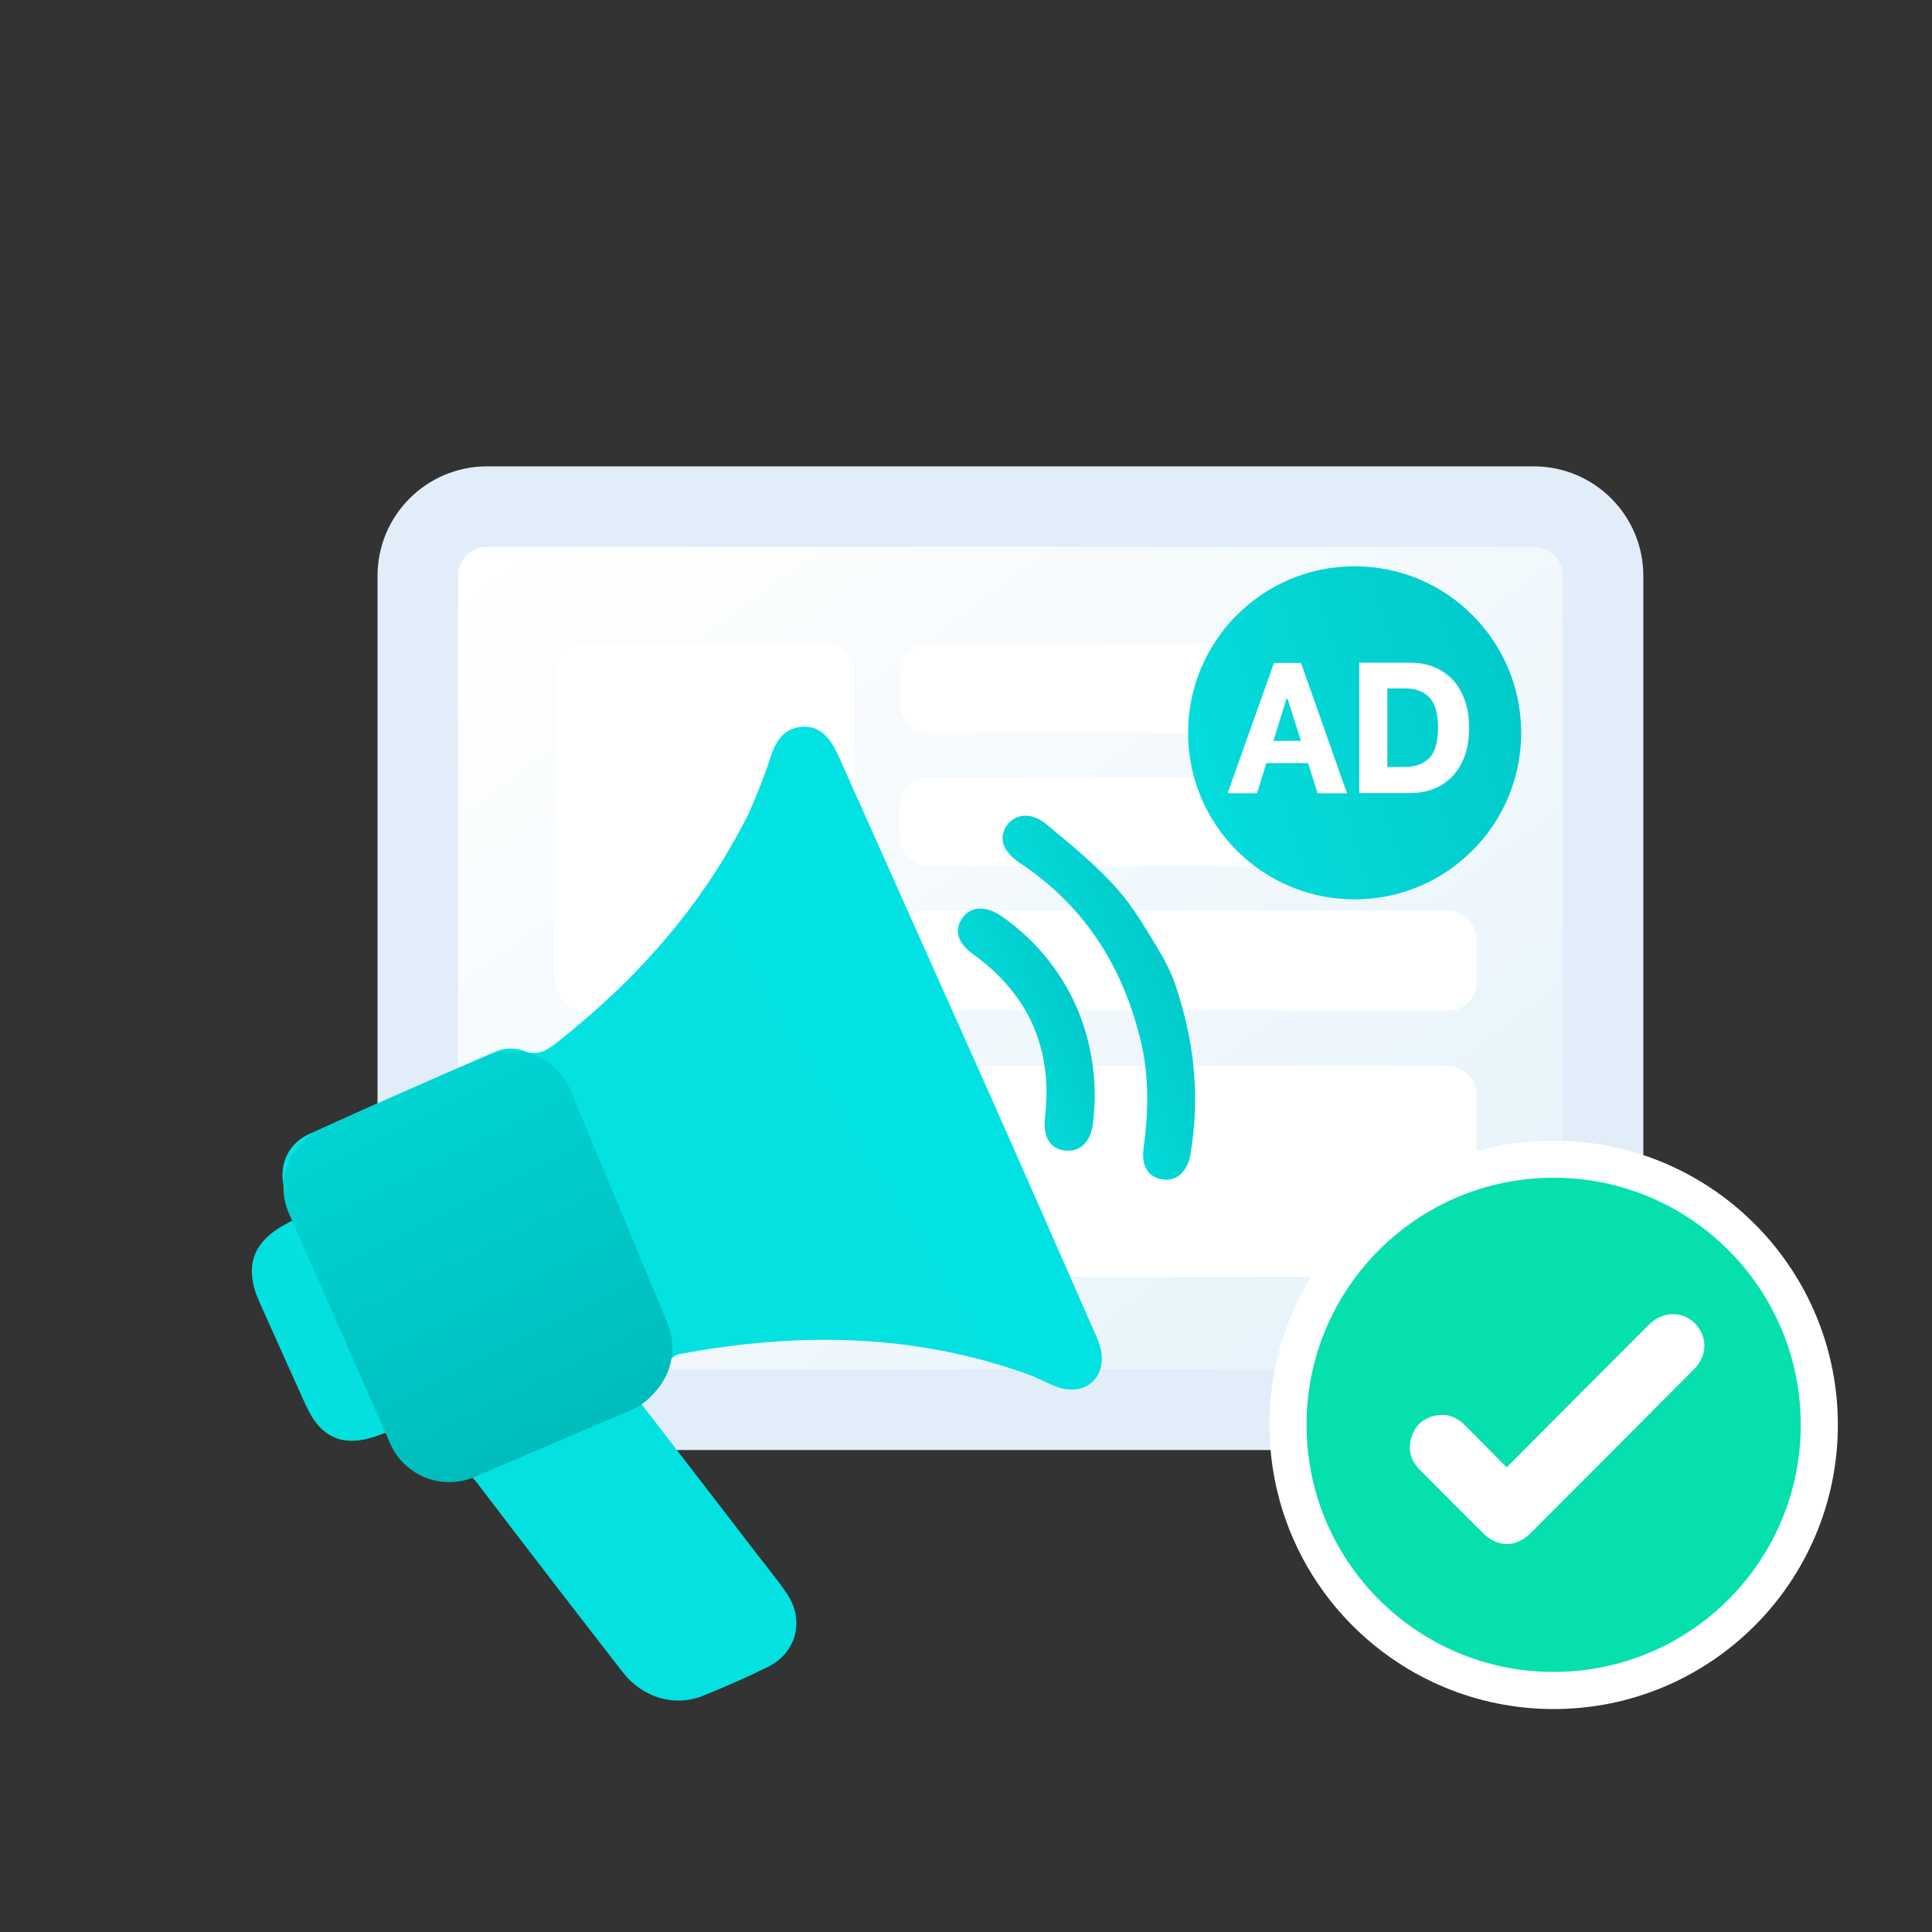 <svg width="120" height="120" viewBox="0 0 120 120" fill="none" xmlns="http://www.w3.org/2000/svg">
<rect x="0" y="0" width="120" height="120" fill="#333333" stroke="none"/>
<path d="M30.252 31.466H95.267C97.644 31.466 99.57 33.392 99.57 35.769V83.262C99.57 85.638 97.644 87.565 95.267 87.565H30.252C27.876 87.565 25.949 85.638 25.949 83.262V35.769C25.949 33.392 27.876 31.466 30.252 31.466Z" fill="url(#paint0_linear_9247_410993)" stroke="#E1EDF8" stroke-width="5"/>
<rect opacity="0.99" x="34.484" y="40" width="18.621" height="22.759" rx="1.746" fill="white"/>
<rect opacity="0.99" x="55.863" y="40" width="35.862" height="5.517" rx="1.746" fill="white"/>
<rect opacity="0.99" x="55.863" y="48.276" width="35.862" height="5.517" rx="1.746" fill="white"/>
<rect opacity="0.99" x="55.863" y="56.552" width="35.862" height="6.207" rx="1.746" fill="white"/>
<rect opacity="0.99" x="34.484" y="66.207" width="57.241" height="13.103" rx="1.746" fill="white"/>
<path d="M84.138 55.862C89.851 55.862 94.483 51.231 94.483 45.518C94.483 39.804 89.851 35.173 84.138 35.173C78.424 35.173 73.793 39.804 73.793 45.518C73.793 51.231 78.424 55.862 84.138 55.862Z" fill="url(#paint1_linear_9247_410993)"/>
<path d="M81.247 47.396H78.656L78.078 49.27H76.25L79.13 41.174H80.807L83.664 49.27H81.837L81.247 47.396ZM80.807 46.02L79.974 43.406H79.905L79.095 46.02H80.807Z" fill="white"/>
<path d="M84.426 41.162H87.618C88.335 41.162 88.968 41.324 89.515 41.648C90.062 41.964 90.487 42.427 90.787 43.036C91.096 43.637 91.25 44.358 91.25 45.199C91.25 46.055 91.096 46.787 90.787 47.396C90.479 48.005 90.047 48.468 89.492 48.784C88.944 49.1 88.312 49.258 87.595 49.258H84.426V41.162ZM87.26 47.639C87.892 47.639 88.393 47.458 88.763 47.096C89.133 46.733 89.318 46.101 89.318 45.199C89.318 44.297 89.133 43.664 88.763 43.302C88.401 42.94 87.9 42.758 87.26 42.758H86.172V47.639H87.26Z" fill="white"/>
<path d="M39.737 87.072C42.07 90.101 44.579 93.363 47.09 96.621C47.688 97.402 48.324 98.161 48.878 98.988C49.995 100.641 49.476 102.654 47.69 103.539C46.38 104.186 45.035 104.775 43.678 105.323C41.901 106.038 39.925 105.459 38.681 103.866C35.66 99.978 32.656 96.074 29.668 92.155C29.27 91.629 28.96 91.409 28.241 91.607C26.675 92.043 25.47 91.39 24.773 89.896C24.622 89.572 24.481 89.243 24.313 88.871C23.982 88.972 23.752 89.062 23.522 89.149C21.353 89.946 19.924 89.352 18.99 87.272C18.032 85.141 17.066 83.013 16.112 80.869C15.128 78.662 15.686 77.105 17.841 75.98C17.998 75.901 18.149 75.811 18.421 75.659C18.202 75.169 17.99 74.719 17.8 74.255C17.181 72.735 17.697 71.123 19.192 70.443C23.021 68.701 26.873 66.998 30.741 65.334C31.276 65.094 31.882 65.058 32.441 65.234C33.346 65.621 33.917 65.29 34.575 64.765C39.556 60.843 43.681 56.209 46.509 50.506C47.052 49.308 47.526 48.08 47.93 46.828C48.244 45.938 48.76 45.252 49.755 45.146C50.749 45.039 51.387 45.649 51.839 46.467C52.014 46.786 52.158 47.124 52.305 47.458C55.391 54.352 58.474 61.251 61.554 68.153C63.72 73.026 65.856 77.907 68 82.787C68.158 83.115 68.283 83.459 68.372 83.812C68.753 85.521 67.455 86.709 65.788 86.187C65.14 85.973 64.525 85.609 63.873 85.373C56.793 82.813 49.556 82.728 42.238 84.099C42.034 84.132 41.846 84.233 41.706 84.386C41.065 85.226 40.456 86.086 39.737 87.072Z" fill="url(#paint2_linear_9247_410993)"/>
<path d="M71.83 58.774C72.299 59.544 72.726 60.344 73.013 61.199C74.098 64.428 74.517 67.703 74.03 71.115C73.997 71.332 73.969 71.55 73.934 71.761C73.711 72.845 73.016 73.419 72.143 73.247C71.271 73.075 70.885 72.38 71.032 71.305C71.333 69.09 71.384 66.88 70.863 64.69C69.769 60.118 67.441 56.374 63.501 53.706L63.318 53.584C62.298 52.886 62.008 52.081 62.504 51.32C62.999 50.558 64.015 50.393 64.982 51.188C66.543 52.485 68.147 53.782 69.473 55.307C70.384 56.354 71.098 57.571 71.83 58.774Z" fill="url(#paint3_linear_9247_410993)"/>
<path d="M66.853 62.517C67.841 64.798 68.197 67.303 67.884 69.77C67.745 70.959 67.066 71.56 66.144 71.462C65.221 71.363 64.768 70.61 64.907 69.404C65.399 65.153 63.911 61.776 60.444 59.27C59.494 58.583 59.249 57.805 59.747 57.057C60.244 56.31 61.155 56.215 62.152 56.867C64.213 58.279 65.841 60.235 66.853 62.517Z" fill="url(#paint4_linear_9247_410993)"/>
<path d="M17.947 75.362C17.057 73.34 17.975 70.979 19.997 70.09L30.148 65.625C32.199 64.722 34.591 65.681 35.451 67.75L41.458 82.185C42.043 83.592 41.778 85.209 40.775 86.356L40.6 86.555C40.205 87.007 39.713 87.364 39.161 87.6L29.472 91.737C27.456 92.598 25.123 91.676 24.24 89.669L17.947 75.362Z" fill="url(#paint5_linear_9247_410993)"/>
<path d="M80 88.5C80 79.388 87.387 72 96.501 72C100.582 72 104.318 73.482 107.199 75.939C110.749 78.965 113 83.469 113 88.5C113 97.612 105.613 104.999 96.501 104.999C94.23 104.999 92.067 104.541 90.098 103.711C84.165 101.211 80 95.342 80 88.5Z" fill="#05E0AC" stroke="white" stroke-width="2.305"/>
<path d="M93.582 91.141C94.498 90.218 95.373 89.332 96.251 88.452C98.31 86.39 100.366 84.33 102.421 82.271C103.378 81.315 104.833 81.438 105.536 82.52C106.06 83.323 105.951 84.308 105.23 85.034C103.24 87.038 101.248 89.038 99.253 91.034C97.866 92.425 96.479 93.815 95.091 95.205C94.162 96.134 93.034 96.141 92.1 95.212C90.786 93.909 89.478 92.6 88.178 91.284C87.602 90.704 87.424 90.005 87.681 89.228C87.938 88.452 88.499 88.026 89.285 87.906C89.934 87.806 90.497 88.031 90.96 88.495C91.818 89.358 92.674 90.224 93.582 91.141Z" fill="white"/>
<defs>
<linearGradient id="paint0_linear_9247_410993" x1="23.449" y1="37.694" x2="76.073" y2="109.198" gradientUnits="userSpaceOnUse">
<stop stop-color="white"/>
<stop offset="1" stop-color="#E2F1FA"/>
</linearGradient>
<linearGradient id="paint1_linear_9247_410993" x1="71.956" y1="57.026" x2="98.547" y2="48.868" gradientUnits="userSpaceOnUse">
<stop stop-color="#05E0E0"/>
<stop offset="1" stop-color="#02C8C8"/>
</linearGradient>
<linearGradient id="paint2_linear_9247_410993" x1="21.902" y1="115.222" x2="78.577" y2="79.834" gradientUnits="userSpaceOnUse">
<stop stop-color="#05E0E0"/>
<stop offset="1" stop-color="#02E2E2"/>
</linearGradient>
<linearGradient id="paint3_linear_9247_410993" x1="68.724" y1="75.893" x2="78.681" y2="71.786" gradientUnits="userSpaceOnUse">
<stop stop-color="#05E0E0"/>
<stop offset="1" stop-color="#02C8C8"/>
</linearGradient>
<linearGradient id="paint4_linear_9247_410993" x1="63.598" y1="73.318" x2="71.077" y2="70.114" gradientUnits="userSpaceOnUse">
<stop stop-color="#05E0E0"/>
<stop offset="1" stop-color="#02C8C8"/>
</linearGradient>
<linearGradient id="paint5_linear_9247_410993" x1="34.138" y1="91.035" x2="22.413" y2="67.587" gradientUnits="userSpaceOnUse">
<stop stop-color="#00BBBB"/>
<stop offset="1" stop-color="#00D5D4"/>
</linearGradient>
</defs>
</svg>
